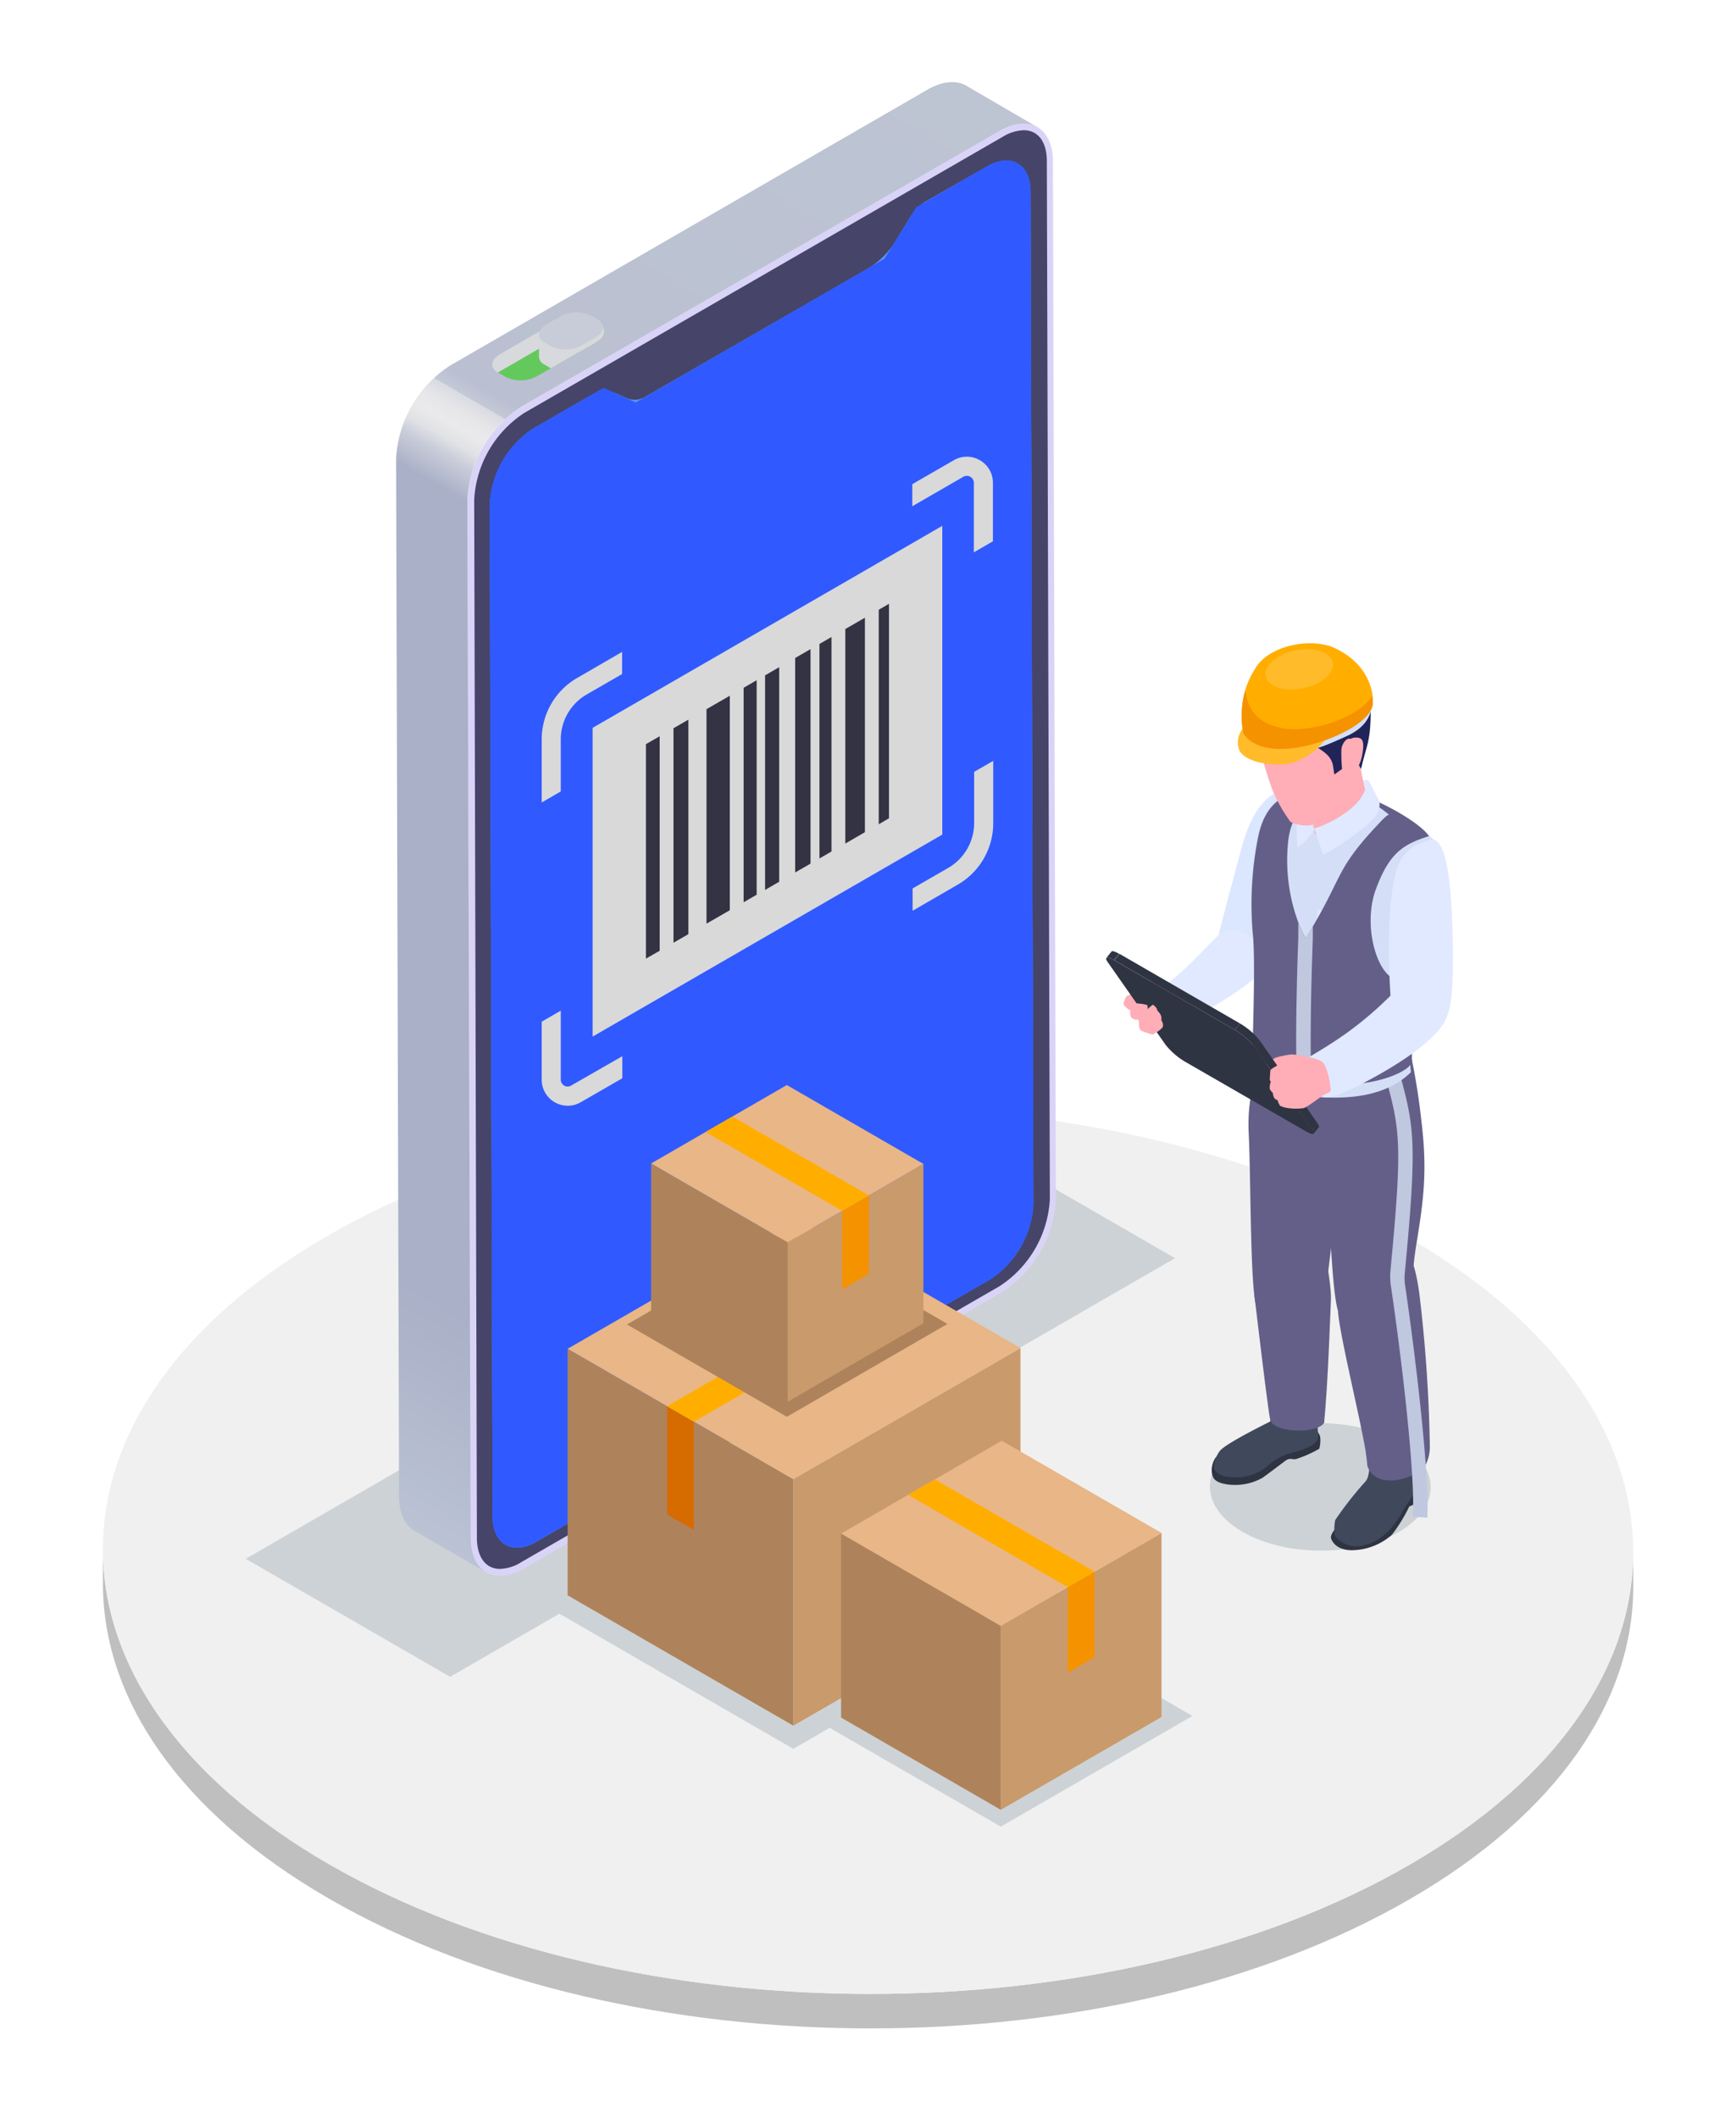 <svg xmlns="http://www.w3.org/2000/svg" xmlns:xlink="http://www.w3.org/1999/xlink" viewBox="0 0 225 274.41"><defs><style>.cls-1{fill:none;}.cls-2{isolation:isolate;}.cls-3{fill:#fff;}.cls-4{clip-path:url(#clip-path);}.cls-5{fill:#bfbfbf;}.cls-6{fill:#f0f0f0;}.cls-7{fill:#cdd2d6;mix-blend-mode:multiply;}.cls-8{fill:#d9d4f7;}.cls-9{fill:#464469;}.cls-10{fill:#3455b3;}.cls-11{fill:#519bf6;}.cls-12{fill:url(#linear-gradient);}.cls-13{fill:#64c95c;}.cls-14{fill:#d8d9dd;}.cls-15{fill:#c8ccd8;}.cls-16{fill:#305aff;}.cls-17{fill:#d9d9d9;}.cls-18{fill:#343343;}.cls-19{fill:#2e3442;}.cls-20{fill:#40485c;}.cls-21{fill:#dbe6ff;}.cls-22{fill:#e0e9ff;}.cls-23{fill:#ffadb7;}.cls-24{fill:#645f88;}.cls-25{fill:#bfc8de;}.cls-26{fill:#d4dff7;}.cls-27{fill:#202459;}.cls-28{fill:#ffae00;}.cls-29{fill:#ffbb29;}.cls-30{fill:#f59200;}.cls-31{fill:#ae835b;}.cls-32{fill:#c99a6b;}.cls-33{fill:#e8b687;}.cls-34{fill:#d66b00;}</style><clipPath id="clip-path"><path class="cls-1" d="M211.68,201.17l0,4.46c0,14.61-9.64,29.2-28.83,40.35-38.6,22.43-101.38,22.43-140.23,0-19.55-11.29-29.32-26.11-29.28-40.9l0-4.46c-.05,14.79,9.72,29.61,29.27,40.89,38.85,22.43,101.63,22.43,140.23,0C202,230.36,211.63,215.77,211.68,201.17Z"/></clipPath><linearGradient id="linear-gradient" x1="26.67" y1="182.73" x2="125.63" y2="11.33" gradientUnits="userSpaceOnUse"><stop offset="0" stop-color="#bac2d4"/><stop offset="0.14" stop-color="#a9b0c7"/><stop offset="0.17" stop-color="#a9b0c7"/><stop offset="0.6" stop-color="#a9b0c7"/><stop offset="0.62" stop-color="#c9ccd9"/><stop offset="0.63" stop-color="#e1e2e6"/><stop offset="0.64" stop-color="#eaeaeb"/><stop offset="0.65" stop-color="#e6e6e9"/><stop offset="0.66" stop-color="#d9dbe2"/><stop offset="0.66" stop-color="#c4c9d7"/><stop offset="0.67" stop-color="#bac0d1"/><stop offset="1" stop-color="#bdc4d2"/></linearGradient></defs><g class="cls-2"><g id="Camada_2" data-name="Camada 2"><g id="Layer_1" data-name="Layer 1"><rect class="cls-3" width="225" height="274.41"/><g class="cls-2"><g class="cls-2"><g class="cls-4"><g class="cls-2"><path class="cls-5" d="M211.68,201.17l0,4.46c0,14.61-9.64,29.2-28.83,40.35-38.6,22.43-101.38,22.43-140.23,0-19.55-11.29-29.32-26.11-29.28-40.9l0-4.46c-.05,14.79,9.72,29.61,29.27,40.89,38.85,22.43,101.63,22.43,140.23,0,19.19-11.15,28.79-25.74,28.84-40.34Z"/></g></g></g><path class="cls-6" d="M182.41,160.27c38.85,22.43,39.05,58.8.43,81.24s-101.38,22.43-140.23,0-39.06-58.79-.46-81.22S143.56,137.84,182.41,160.27Z"/></g><polygon class="cls-7" points="58.34 217.25 152.29 163.01 125.8 147.72 31.85 201.96 58.34 217.25"/><path class="cls-8" d="M129.47,16.93c3.85-2.23,7-.43,7,4l.38,134.5a15.29,15.29,0,0,1-7,12L67.94,203.21c-3.85,2.22-7,.44-7-4L60.57,64.73a15.33,15.33,0,0,1,6.94-12Z"/><path class="cls-9" d="M64.81,203.27c-1.85,0-3-1.51-3-4.05L61.46,64.73A14.35,14.35,0,0,1,68,53.47l62-35.77a5.62,5.62,0,0,1,2.68-.83c1.86,0,3,1.51,3,4l.39,134.5a14.38,14.38,0,0,1-6.5,11.26l-62,35.76A5.5,5.5,0,0,1,64.81,203.27Z"/><path class="cls-10" d="M127.9,21.58c3.12-1.8,5.66-.35,5.67,3.23l.37,131.2a12.44,12.44,0,0,1-5.63,9.76l-58.8,33.95c-3.11,1.8-5.66.35-5.67-3.24l-.37-131.2a12.45,12.45,0,0,1,5.63-9.76l9.12-5.26,4.17,1.9,32.25-18.62,4.14-6.7Z"/><path class="cls-11" d="M127.93,21.56c3.09-1.78,5.63-.32,5.64,3.25l.37,131.2a12.43,12.43,0,0,1-5.61,9.75l-58.82,34c-3.11,1.79-5.66.32-5.67-3.27L63.47,65.32a12.51,12.51,0,0,1,5.63-9.8l7.49-4.32A3.67,3.67,0,0,1,79.94,51l1.26.57a2.53,2.53,0,0,0,2.33-.11L112.4,34.84a10.31,10.31,0,0,0,3.6-3.5l2-3.26a5.77,5.77,0,0,1,2-2Z"/><path class="cls-12" d="M125.25,11.11c-1.27-.74-3-.64-5,.48L58.34,47.36a15.32,15.32,0,0,0-7,12l.38,134.5c0,2.2.78,3.75,2,4.47L63,203.7c-1.25-.73-2-2.28-2-4.48L60.57,64.73a15.33,15.33,0,0,1,6.94-12l62-35.76c1.93-1.12,3.69-1.22,4.95-.49Z"/><path class="cls-13" d="M78.18,43.54a2.27,2.27,0,0,1-.76.7l0,0L75,45.64l-3.6,2.08-1.77,1a4.43,4.43,0,0,1-4,.16l-1.14-.65c-1-.59-.89-1.63.29-2.31l7.76-4.49a4.46,4.46,0,0,1,4-.16l1.14.66a1.32,1.32,0,0,1,.51.44A1,1,0,0,1,78.18,43.54Z"/><path class="cls-14" d="M64.48,48.25l.08,0,.21-.13,7.76-4.48a4.46,4.46,0,0,1,4-.16l1.06.61c1-.68,1-1.63.08-2.18l-1.14-.66a4.46,4.46,0,0,0-4,.16l-7.76,4.49C63.59,46.62,63.46,47.66,64.48,48.25Z"/><path class="cls-14" d="M77.42,44.24l0,0L75,45.64l-3.6,2.08-.85-.5a1.16,1.16,0,0,1-.69-1h0a1.67,1.67,0,0,1,1-1.31l1.74-1a4.46,4.46,0,0,1,4-.17Z"/><path class="cls-14" d="M78.18,42.39v1.15a2.27,2.27,0,0,1-.76.7l0,0L75,45.64l-5.14.59V43.35Z"/><path class="cls-15" d="M71.46,44.87l-.93-.53c-1-.59-.89-1.63.29-2.32l1.74-1a4.46,4.46,0,0,1,4-.16l.93.53c1,.59.89,1.63-.29,2.31l-1.73,1A4.48,4.48,0,0,1,71.46,44.87Z"/><path class="cls-10" d="M127.9,21.58c3.12-1.8,5.66-.35,5.67,3.23l.37,131.2a12.44,12.44,0,0,1-5.63,9.76l-58.8,33.95c-3.11,1.8-5.66.35-5.67-3.24L63.47,65.29a12.44,12.44,0,0,1,5.63-9.76l9.12-5.27,4.17,1.9,32.25-18.62,4.14-6.69Z"/><path class="cls-16" d="M127.9,21.58c3.12-1.8,5.66-.35,5.67,3.23l.37,131.2a12.44,12.44,0,0,1-5.63,9.76l-58.8,33.95c-3.11,1.8-5.66.35-5.67-3.24L63.47,65.29a12.44,12.44,0,0,1,5.63-9.76l9.12-5.27,4.17,1.9,32.25-18.62,4.14-6.69Z"/><path class="cls-17" d="M127,59.63a3.33,3.33,0,0,0-3.38,0l-5.38,3.1v2.86l6.62-3.82a.91.91,0,0,1,1.36.79v9l2.47-1.43V62.56A3.34,3.34,0,0,0,127,59.63ZM126.26,100v6.64a6.73,6.73,0,0,1-3.35,5.8l-4.63,2.67V118l5.86-3.39a9.19,9.19,0,0,0,4.59-7.94V98.58ZM73.14,140.66a.89.89,0,0,1-.46-.79v-8.93l-2.47,1.43v7.5a3.37,3.37,0,0,0,5.07,2.93l5.38-3.1v-2.86L74,140.66A.86.86,0,0,1,73.14,140.66ZM74.8,87.84a9.18,9.18,0,0,0-4.59,8v8.13l2.47-1.43v-6.7A6.72,6.72,0,0,1,76,90l4.63-2.67V84.46Z"/><polygon class="cls-17" points="122.13 68.13 122.13 108.13 76.81 134.3 76.81 94.3 122.13 68.13"/><polygon class="cls-18" points="85.5 95.39 85.5 123.18 83.72 124.2 83.72 96.41 85.5 95.39"/><polygon class="cls-18" points="89.22 93.24 89.22 121.03 87.29 122.14 87.29 94.35 89.22 93.24"/><polygon class="cls-18" points="94.59 90.14 94.59 117.93 91.57 119.67 91.57 91.88 94.59 90.14"/><polygon class="cls-18" points="98.07 88.13 98.07 115.92 96.38 116.9 96.38 89.11 98.07 88.13"/><polygon class="cls-18" points="100.99 86.44 100.99 114.24 99.16 115.3 99.16 87.5 100.99 86.44"/><polygon class="cls-18" points="105.05 84.1 105.05 111.89 103.06 113.04 103.06 85.25 105.05 84.1"/><polygon class="cls-18" points="107.77 82.53 107.77 110.32 106.21 111.22 106.21 83.43 107.77 82.53"/><polygon class="cls-18" points="112.1 80.03 112.1 107.82 109.56 109.29 109.56 81.5 112.1 80.03"/><polygon class="cls-18" points="115.22 78.23 115.22 106.02 113.89 106.79 113.89 79 115.22 78.23"/><ellipse class="cls-7" cx="171.12" cy="192.65" rx="8.26" ry="14.31" transform="translate(-22.45 362.72) rotate(-89.69)"/><path class="cls-19" d="M183.61,190.57s.6.1.79,1a2.58,2.58,0,0,1-.05,1.61,7.28,7.28,0,0,1-1.2,1.77c-.38.23-.48.2-.48.2a20.78,20.78,0,0,1-2.27,3.7,8,8,0,0,1-5.17,2c-2.22,0-2.72-1.42-2.73-1.63s.11-1.08,2.09-2.44S183.61,190.57,183.61,190.57Z"/><path class="cls-20" d="M177.47,188.78c0,.12.2,2.41-.5,3.17a45.11,45.11,0,0,0-3.92,5,7.06,7.06,0,0,0-.07,2,3.58,3.58,0,0,0,4,1.2c2.43-.6,4-2.87,4.86-4.41s2.15-2.87,2.36-3.65a21.23,21.23,0,0,0,.16-3.38S177.47,188.78,177.47,188.78Z"/><path class="cls-19" d="M169.37,184.15c.53.4,1.73,1.41,1.75,2.17a4.14,4.14,0,0,1-.13,1.38A15.43,15.43,0,0,1,168.1,189c-.57.2-.85-.21-1.46.23s-2.18,1.65-3,2.23a7.25,7.25,0,0,1-4.58.86c-1.73-.27-1.9-.87-2-1.59a2.94,2.94,0,0,1,.49-1.88,5.79,5.79,0,0,1,3.4-1.36C163,187.18,169.37,184.15,169.37,184.15Z"/><path class="cls-20" d="M165.36,182.34a7.4,7.4,0,0,1-.78,1.86s-5.65,2.77-6.46,3.76a3.84,3.84,0,0,0-.8,2.26s.33,1.16,2.53,1.17A6.27,6.27,0,0,0,164.2,190a8.12,8.12,0,0,1,3-1.72c2-.47,3.66-1.16,3.63-2.16s-.19-3.23-.19-3.23Z"/><path class="cls-21" d="M168.35,102.27c-3.94-.57-6.21,2.91-7.48,7.76-.59,2.29-3.08,11.27-3.37,13.09s1.39,3.65,2.32,3.75,1.89.9,3.57-1.09S174.22,101.85,168.35,102.27Z"/><path class="cls-22" d="M158.66,120.6c-1.3.7-4.56,5.06-8,7.2-1.92,2.75.16,5,1.49,5s11.57-5.68,11.91-8C163.41,122.75,162.64,120.28,158.66,120.6Z"/><path class="cls-23" d="M150.35,127.11s-1.33.16-1.85.24a.9.9,0,0,0-.69.39l.06.6s-.52.32-.38.71.79.24.79.24l.95-.59s.85.22.93.4a1.09,1.09,0,0,0,1,.9,1.11,1.11,0,0,0,1.07-1.6A6.14,6.14,0,0,0,150.35,127.11Z"/><path class="cls-24" d="M163.94,134.77c-.92,4.45-2.37,6.72-2.09,12.25s.16,19.7,1,22.36,5.17,1.23,6.59.52a4.57,4.57,0,0,0,2.37-2.84c.24-.9,3.31-26.28,2.6-28.79S163.94,134.77,163.94,134.77Z"/><path class="cls-24" d="M168.18,140.21s-.62,6,0,9,3.52,3.36,3.8,4.3.53,13.38,1.43,16.31,9.56,3.82,9.74,1-.47-4.1.43-9.64,1.45-9.37.65-15.91a86.08,86.08,0,0,0-1.74-10.27C182.4,134.68,168.18,140.21,168.18,140.21Z"/><path class="cls-24" d="M172.5,168.46c-.08,1.76-.31,8-.54,11.45-.11,1.72-.23,3.3-.34,4.43-1,1.51-6.64,1.3-7-.43-.11-.53-.34-2.23-.61-4.33-.61-4.82-1.43-11.77-1.43-11.77s8.17-10.35,8.23-10S172.63,165.84,172.5,168.46Z"/><path class="cls-24" d="M185.32,187.38a5.09,5.09,0,0,1-.5,2.31c-.87,1.72-6.37,3.65-7.6.25a27.83,27.83,0,0,0-.44-3.13c-1-5.22-3.15-14-3.37-16.94l8.39-7.39s1.28-1.31,2.16,5.13A191.31,191.31,0,0,1,185.32,187.38Z"/><path class="cls-25" d="M185,196.63l-1.88-.12c.34-5.64-1.57-21.3-2.84-29.85a8.15,8.15,0,0,1-.06-2.09c1.61-16.88,1.24-18.24-.84-25.76l-.05-.18,1.81-.5.06.18c2.1,7.63,2.53,9.21.89,26.44a6.84,6.84,0,0,0,0,1.63C183.37,175,185.29,190.84,185,196.63Z"/><path class="cls-26" d="M175.63,103.31a35.66,35.66,0,0,1,10.15,5.43c.94,1-3.64,25.65-2.91,30.17-4.58,4.54-12.53,3.12-14.71,3s-4.63-1.76-5.11-3.66.29-12.37-.35-18-.36-9.91.7-13c2.84-8.42,8.43-2.87,8.43-2.87Z"/><path class="cls-22" d="M170.78,117.87s-.45,6-.43,6.77,3.43,1.52,3.43,1.52,3.32-.36,3.48-1.07.26-6.6.26-6.6Z"/><path class="cls-24" d="M183,137.49c0,1.29-5.37,3.71-11.61,2.83-.5-.07-1-.15-1.42-.24h0c-.68-.13-1.31-.28-1.9-.45-3.88-1.09-5.61-2.74-5.71-3s.43-12.21,0-15.74a44.6,44.6,0,0,1,.73-12.57c.75-3.46,2.38-4.93,5-5.84a13.81,13.81,0,0,1,4.71-1c0,.1-5.11,1.89-5.81,7.25a23.21,23.21,0,0,0,1.3,10.83,14.27,14.27,0,0,0,.94,2c.34-.55.65-1.07.94-1.56,3.95-6.71,3-7.46,8.66-13.43,1-1.07,1.21-1.06,1.23-1s-1.73-1.55-2.82-1.63,1.32-.08,1.32-.08c2.78,1.28,5.74,3.14,6.66,4.47-3.5,1.07-5.21,2.34-6.89,6.87s0,10.46,2.21,11.55,2.51.53,2.45.66S183,136.2,183,137.49Z"/><path class="cls-25" d="M170.15,121.61c0,.13-.48,12.36-.17,18.47-.68-.13-1.31-.28-1.9-.45-.26-6.25.16-17.33.19-18.08v-2a14.27,14.27,0,0,0,.94,2c.34-.55.65-1.07.94-1.56Z"/><path class="cls-22" d="M180.5,132.18a85.2,85.2,0,0,1-.27-14.94c.56-5,1.11-6.31,3.29-7.75,2.18-.87,2.26-.75,2.26-.75.92.44,2.21,1.51,2.49,12.25.19,7.24-.28,9.67-.61,10.28S180.5,132.18,180.5,132.18Z"/><path class="cls-23" d="M168.35,102.47s2.09,3.9,2,5.23,4.44.21,5.41-1.36,1.6-2.22,1.4-3.29a36.51,36.51,0,0,1-1.06-5.18c-.24-2.49-1.87-7.28-3.65-6.7S168.35,102.47,168.35,102.47Z"/><path class="cls-22" d="M176.69,101.11l.28,1s-.25,1.61-2.63,3.23a14.49,14.49,0,0,1-4,2l1.14,3.36a12.5,12.5,0,0,0,1.84-1c.95-.62,4.65-3.14,5.16-4.28a2.32,2.32,0,0,0,.27-1.68l-1.39-2.68Z"/><path class="cls-22" d="M169.35,105.63a4.67,4.67,0,0,0,1,1.78,6.61,6.61,0,0,1-2.19,2.38s-.15-2.93-.06-3.54S169.35,105.63,169.35,105.63Z"/><path class="cls-23" d="M152.42,128.15a4.36,4.36,0,0,1,.42,1.82,6.45,6.45,0,0,1-.42,2.19,5.76,5.76,0,0,1-1.55,1.07,4,4,0,0,1-1.91,0s-2.79-3.5-2.79-3.66a5,5,0,0,1,.09-.6l2.15-1.23,2.84.16Z"/><path class="cls-23" d="M168.15,137.81a13,13,0,0,0-1.34.1c-.35.06-1.17.31-1.17.31a1.08,1.08,0,0,1-1,.48c-.74,0-.74-.42-.74-.63s1-.72,1.32-1a11.85,11.85,0,0,1,2.15-.46,10.64,10.64,0,0,1,2.68.49c.5.27.81.47.81.47A5.61,5.61,0,0,1,168.15,137.81Z"/><g class="cls-2"><path class="cls-19" d="M170.93,146.05l-.66.82c.06-.08,0-.25-.17-.52l.66-.82C170.94,145.79,171,146,170.93,146.05Z"/><path class="cls-19" d="M143.39,124.11l.67-.83c.1-.12.46,0,1,.3l-.67.83C143.86,124.08,143.49,124,143.39,124.11Z"/><polygon class="cls-19" points="162.59 135.61 163.25 134.78 170.76 145.53 170.1 146.35 162.59 135.61"/><polygon class="cls-19" points="144.42 124.41 145.09 123.58 160.71 132.6 160.05 133.43 144.42 124.41"/><path class="cls-19" d="M160.05,133.43l.66-.83a9.44,9.44,0,0,1,2.54,2.18l-.66.83A9.6,9.6,0,0,0,160.05,133.43Z"/><path class="cls-19" d="M160.05,133.43a9.6,9.6,0,0,1,2.54,2.18l7.51,10.74c.46.67.08.77-.86.22l-15.62-9a9.31,9.31,0,0,1-2.54-2.19l-7.52-10.74c-.46-.66-.07-.76.86-.22Z"/></g><path class="cls-23" d="M147.25,130a6.33,6.33,0,0,1,1.4.2c.16.13.07.54.07.54l.69-.58s.56.36.57.72c.19.26.52.54.55.94l0,.4a1,1,0,0,1,.18.82c-.16.37-1.29,1-1.29,1s-1.48-.37-1.67-.65a1.92,1.92,0,0,1-.11-1l-.14-.31a.92.92,0,0,1-.77-.16c-.39-.29-.22-1-.22-1a2.62,2.62,0,0,1-.83-.68c-.21-.36.37-1.22.37-1.22l.19-.06.3.73Z"/><path class="cls-22" d="M170.67,141.4c.67,1,1.13.87,2.49.53s15.51-7.12,14.5-11.62-6-2.69-6.86-1.9a46.39,46.39,0,0,1-6.19,5.38c-3.41,2.43-5.46,3.3-5.69,3.8S170.67,141.4,170.67,141.4Z"/><path class="cls-23" d="M171.29,137.5a7.06,7.06,0,0,0-1.55-.51,22.07,22.07,0,0,0-3.15.54s-1.91.87-1.94,1.17-.08,1.19-.08,1.19l.13.27a2.1,2.1,0,0,0-.13.89,1.25,1.25,0,0,0,.41.55,1.36,1.36,0,0,0,.22.72c.21.21.36.18.36.18a2.91,2.91,0,0,0,.35.77,3.62,3.62,0,0,0,1.06.3,6.91,6.91,0,0,0,2,0c.6-.19,2.52-1.75,2.9-1.86a1.33,1.33,0,0,0,.62-.43S172.19,138.14,171.29,137.5Z"/><path class="cls-23" d="M163.56,91.88a3.88,3.88,0,0,0-.64,3.35,46.29,46.29,0,0,0,2.09,7.35,21,21,0,0,0,2.25,3.91,4.73,4.73,0,0,0,2.45.44c.72,0,4.46-2.74,5-4.19s.4-7.28-.52-9.2S165.23,91.32,163.56,91.88Z"/><path class="cls-27" d="M165.53,94.53a9.53,9.53,0,0,0,1.69,0c.66-.06,1.27-.3,1.93-.36a1.13,1.13,0,0,1,.45,0c.42.16.36.9.44,1.28a2.49,2.49,0,0,0,.44,1.15c.56.58,1.92,1,2.27,2.5l.19,1.25,1-.72a19.73,19.73,0,0,1-.08-2.57c.08-.81,1-2.21,1.89-.67a4.46,4.46,0,0,0,.66,3.24c.58-2.71,1.14-3.27,1.23-6.58s-.7-6.59-4.29-7c-3.17-1.62-5.73-1-8.64,1.69S162.3,93,162.32,93a1.88,1.88,0,0,0,.57.89,5.19,5.19,0,0,0,2.4.59Z"/><path class="cls-26" d="M169.54,97.11a1.89,1.89,0,0,1-.65-.1l.27-.71c.81.31,2.82-.61,4.77-1.48l.33-.15c2.5-1.13,2.77-2.75,2.77-3.39h.75c0,.79-.31,2.77-3.21,4.08l-.33.15C172.35,96.36,170.68,97.11,169.54,97.11Z"/><path class="cls-23" d="M174.58,96.74c.14-.94.56-1.21,1.27-1.18s1,.42.75,2-.8,2.31-1.47,2.39-.59-.67-.56-1.13S174.58,96.74,174.58,96.74Z"/><path class="cls-28" d="M177.93,91.14c-.18,2.5-5.64,5-9.58,5.68s-6.25-.32-7.2-1.79a12.08,12.08,0,0,1,.26-5.66A10.13,10.13,0,0,1,163,86.19c3.16-3.07,8.21-2.77,9.28-2.51,3.38,1.26,5.31,3.8,5.63,6.55A6.85,6.85,0,0,1,177.93,91.14Z"/><path class="cls-28" d="M174.46,85.7c.38,1.87-2,3.94-5.32,4.62s-6.33-.28-6.71-2.15,2-4,5.32-4.63S174.07,83.82,174.46,85.7Z"/><path class="cls-29" d="M161.06,94.42a2.82,2.82,0,0,0-.42,2.81c.69,1.48,4.35,2.2,6.81,1.61a8.88,8.88,0,0,0,4.24-2.9s-4.95,1.76-8.54.45C161.53,95.51,161.39,95.36,161.06,94.42Z"/><path class="cls-29" d="M172.75,85.83c.28,1.35-1.44,2.85-3.85,3.34s-4.57-.2-4.85-1.56,1.44-2.85,3.85-3.34S172.47,84.47,172.75,85.83Z"/><path class="cls-30" d="M177.93,91.14c-.18,2.5-5.64,5-9.58,5.68s-6.25-.32-7.2-1.79a12.08,12.08,0,0,1,.26-5.66c.27,2.55,1.57,4.43,5,5,3.12.56,9.38-1.11,11.44-4.19A6.85,6.85,0,0,1,177.93,91.14Z"/><polygon class="cls-7" points="105 222.4 129.84 208.06 154.55 222.32 129.71 236.66 105 222.4"/><polygon class="cls-7" points="68.38 206.69 103 186.7 137.45 206.59 102.82 226.58 68.38 206.69"/><polygon class="cls-31" points="73.57 206.69 102.82 223.58 102.82 191.64 73.57 174.75 73.57 206.69"/><polygon class="cls-32" points="132.26 206.59 102.82 223.58 102.82 191.64 132.26 174.65 132.26 206.59"/><polygon class="cls-32" points="129.71 210.64 129.71 234.48 150.54 222.46 150.54 198.61 129.71 210.64"/><polygon class="cls-31" points="109.01 222.53 129.71 234.48 129.71 210.64 109.01 198.69 109.01 222.53"/><polygon class="cls-33" points="109.01 198.69 129.71 210.64 150.54 198.61 129.84 186.66 109.01 198.69"/><polygon class="cls-33" points="73.57 174.75 102.82 191.64 132.26 174.65 103 157.76 73.57 174.75"/><polygon class="cls-30" points="141.86 214.72 138.39 216.72 138.39 205.63 141.86 203.62 141.86 214.72"/><polygon class="cls-28" points="141.86 203.62 138.39 205.63 117.69 193.68 121.16 191.67 141.86 203.62"/><polygon class="cls-34" points="86.46 196.22 89.93 198.22 89.93 184.2 86.46 182.2 86.46 196.22"/><polygon class="cls-28" points="86.46 182.2 89.93 184.2 119.36 167.21 115.9 165.2 86.46 182.2"/><polygon class="cls-31" points="81.26 171.6 102.09 159.57 122.8 171.53 101.98 183.56 81.26 171.6"/><polygon class="cls-31" points="102.09 160.96 102.09 181.61 84.39 171.39 84.39 150.74 102.09 160.96"/><polygon class="cls-32" points="119.68 171.45 102.09 181.61 102.09 160.96 119.68 150.8 119.68 171.45"/><polygon class="cls-33" points="119.68 150.8 102.09 160.96 84.39 150.74 101.98 140.58 119.68 150.8"/><polygon class="cls-30" points="112.62 165.06 109.15 167.07 109.15 156.88 112.62 154.88 112.62 165.06"/><polygon class="cls-28" points="112.62 154.88 109.15 156.88 91.45 146.66 94.92 144.66 112.62 154.88"/></g></g></g></svg>